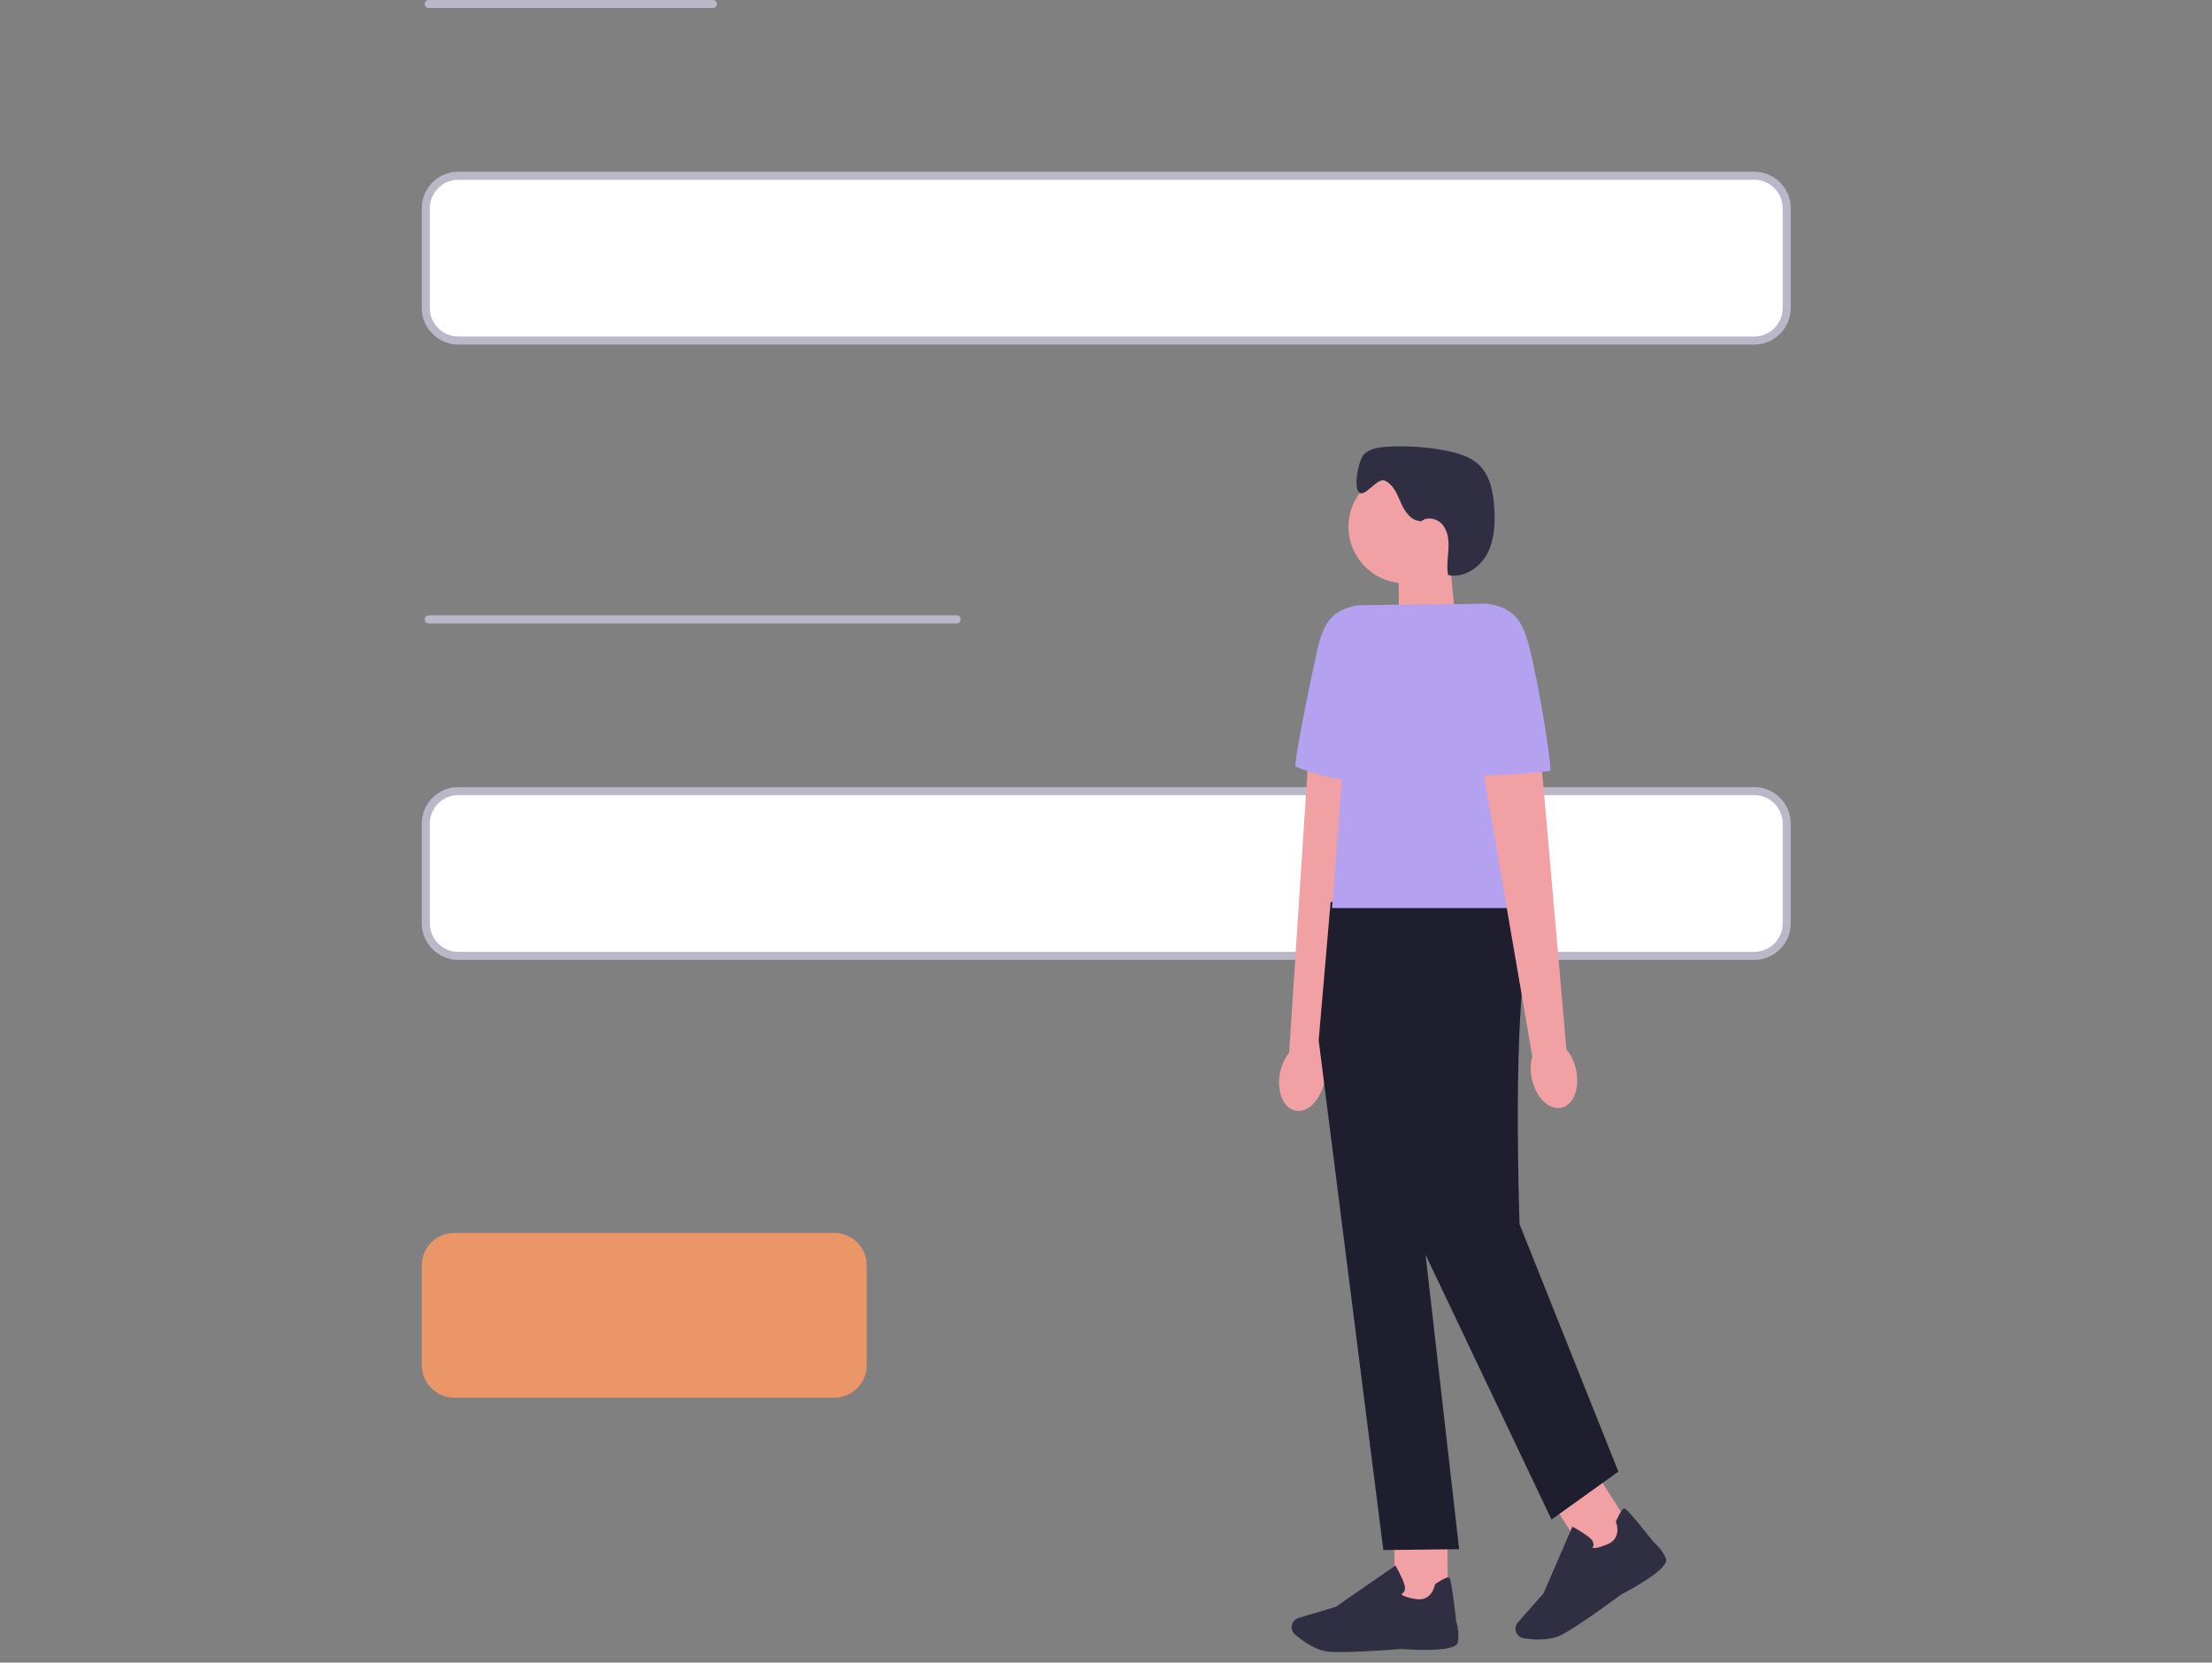 <svg width="274" height="206" viewBox="0 0 274 206" fill="none" xmlns="http://www.w3.org/2000/svg">
<rect x="0" y="0" width="274" height="206" fill="#808080" stroke="none"/>
<path d="M217.298 42.192H56.769C54.55 42.192 52.745 40.387 52.745 38.168V25.801C52.745 23.582 54.55 21.777 56.769 21.777H217.298C219.517 21.777 221.322 23.582 221.322 25.801V38.168C221.322 40.387 219.517 42.192 217.298 42.192Z" fill="white" stroke="#BAB7C9" stroke-width="0.995" stroke-linecap="round" stroke-linejoin="round"/>
<path d="M217.298 118.433H56.769C54.55 118.433 52.745 116.628 52.745 114.409V102.041C52.745 99.823 54.55 98.018 56.769 98.018H217.298C219.517 98.018 221.322 99.823 221.322 102.041V114.409C221.322 116.628 219.517 118.433 217.298 118.433Z" fill="white" stroke="#BAB7C9" stroke-width="0.995" stroke-linecap="round" stroke-linejoin="round"/>
<path d="M103.339 173.174H56.271C54.052 173.174 52.247 171.369 52.247 169.15V156.782C52.247 154.563 54.052 152.758 56.271 152.758H103.339C105.558 152.758 107.363 154.563 107.363 156.782V169.15C107.363 171.369 105.558 173.174 103.339 173.174Z" fill="#EA9669"/>
<path d="M53.097 0.498H88.305" stroke="#BAB7C9" stroke-width="0.995" stroke-linecap="round" stroke-linejoin="round"/>
<path d="M53.097 76.739H118.499" stroke="#BAB7C9" stroke-width="0.995" stroke-linecap="round" stroke-linejoin="round"/>
<path d="M197.877 182.754L192.34 186.293L197.361 194.146L202.897 190.607L197.877 182.754Z" fill="#F1A1A4"/>
<path d="M180.318 77.185L173.325 79.573L173.215 69.474L179.579 69.403L180.318 77.185Z" fill="#F1A1A4"/>
<path d="M174.031 72.263C177.894 72.263 181.025 69.132 181.025 65.269C181.025 61.407 177.894 58.275 174.031 58.275C170.169 58.275 167.037 61.407 167.037 65.269C167.037 69.132 170.169 72.263 174.031 72.263Z" fill="#F1A1A4"/>
<path d="M175.945 64.556C174.777 64.533 173.993 63.362 173.525 62.284C173.057 61.212 172.576 59.973 171.488 59.537C170.597 59.182 169.061 61.661 168.351 61.015C167.612 60.341 168.287 56.816 169.058 56.181C169.829 55.545 170.888 55.409 171.882 55.348C174.319 55.209 176.768 55.377 179.163 55.851C180.641 56.142 182.171 56.59 183.246 57.646C184.611 58.985 184.979 61.025 185.095 62.932C185.218 64.885 185.124 66.931 184.195 68.655C183.262 70.375 181.29 71.656 179.376 71.243C179.173 70.207 179.353 69.145 179.418 68.087C179.483 67.034 179.389 65.898 178.737 65.066C178.085 64.233 176.71 63.917 175.971 64.669" fill="#2F2E43"/>
<path d="M158.549 132.955C158.111 135.256 158.985 137.347 160.509 137.622C162.029 137.896 163.62 136.25 164.062 133.949C164.252 133.032 164.21 132.083 163.939 131.183L169.319 95.113L162.071 93.835L159.686 130.421C159.101 131.17 158.711 132.038 158.549 132.964L158.549 132.955Z" fill="#F1A1A4"/>
<path d="M173.196 74.939L168.258 74.993C164.772 75.558 163.846 77.433 163.094 80.88C161.941 86.138 160.19 94.903 160.5 95C160.994 95.161 166.224 97.455 170.5 96.5L173.199 74.939L173.196 74.939Z" fill="#B4A2F1"/>
<path d="M179.26 189.581L172.69 189.655L172.794 198.975L179.364 198.902L179.26 189.581Z" fill="#F1A1A4"/>
<path d="M166.441 204.691C165.747 204.701 165.137 204.691 164.672 204.652C162.923 204.514 161.248 203.242 160.399 202.5C160.018 202.167 159.892 201.625 160.082 201.16C160.218 200.828 160.496 200.573 160.844 200.466L165.443 199.098L172.857 193.976L172.941 194.125C172.973 194.179 173.722 195.493 173.977 196.384C174.073 196.723 174.054 197.003 173.912 197.223C173.815 197.375 173.68 197.465 173.57 197.52C173.705 197.659 174.131 197.943 175.442 198.136C177.346 198.42 177.73 196.439 177.743 196.355L177.756 196.287L177.811 196.248C178.711 195.651 179.263 195.383 179.457 195.438C179.579 195.47 179.776 195.532 180.377 200.902C180.431 201.07 180.825 202.303 180.58 203.491C180.315 204.782 174.683 204.397 173.56 204.31C173.528 204.314 169.319 204.662 166.434 204.691H166.444L166.441 204.691Z" fill="#2F2E43"/>
<path d="M190.701 203.141C189.93 203.151 189.22 203.064 188.713 202.98C188.216 202.896 187.822 202.506 187.738 202.009C187.674 201.65 187.78 201.292 188.016 201.021L191.192 197.426L194.768 189.157L194.919 189.238C194.974 189.267 196.304 189.986 196.995 190.606C197.256 190.842 197.388 191.09 197.388 191.355C197.388 191.536 197.32 191.684 197.253 191.784C197.443 191.829 197.953 191.842 199.167 191.316C200.932 190.548 200.209 188.663 200.177 188.589L200.151 188.524L200.18 188.466C200.629 187.485 200.958 186.962 201.148 186.904C201.271 186.872 201.468 186.811 204.821 191.051C204.957 191.164 205.944 192 206.364 193.136C206.819 194.372 201.845 197.025 200.838 197.545C200.809 197.571 195.61 201.434 193.473 202.541C192.625 202.98 191.614 203.125 190.695 203.132L190.704 203.141L190.701 203.141Z" fill="#2F2E43"/>
<path d="M183.22 111.563L164.823 111.767L163.345 128.898L171.353 192.052L180.744 191.946L176.584 155.466L192.186 188.273L200.467 182.334L188.229 151.68C188.229 151.68 187.232 124.327 189.5 116.5C186.089 109.858 183.223 111.554 183.223 111.554V111.563L183.22 111.563Z" fill="#1F1E2E"/>
<path d="M192.379 112.506H165L166.5 93L171.508 74.961L184.24 74.816L192.379 112.506Z" fill="#B4A2F1"/>
<path d="M195.232 132.548C195.723 134.843 194.893 136.951 193.38 137.257C191.863 137.567 190.236 135.956 189.749 133.662C189.539 132.748 189.558 131.8 189.807 130.893L183.623 94.949L190.84 93.509L194.038 130.037C194.638 130.773 195.048 131.635 195.232 132.555V132.548Z" fill="#F1A1A4"/>
<path d="M179.305 74.871L184.243 74.816C187.738 75.306 188.707 77.159 189.539 80.59C190.808 85.822 192.303 95.394 192 95.5C191.506 95.668 183.5 96.252 178.985 96.252L179.311 74.871L179.305 74.871Z" fill="#B4A2F1"/>
</svg>
